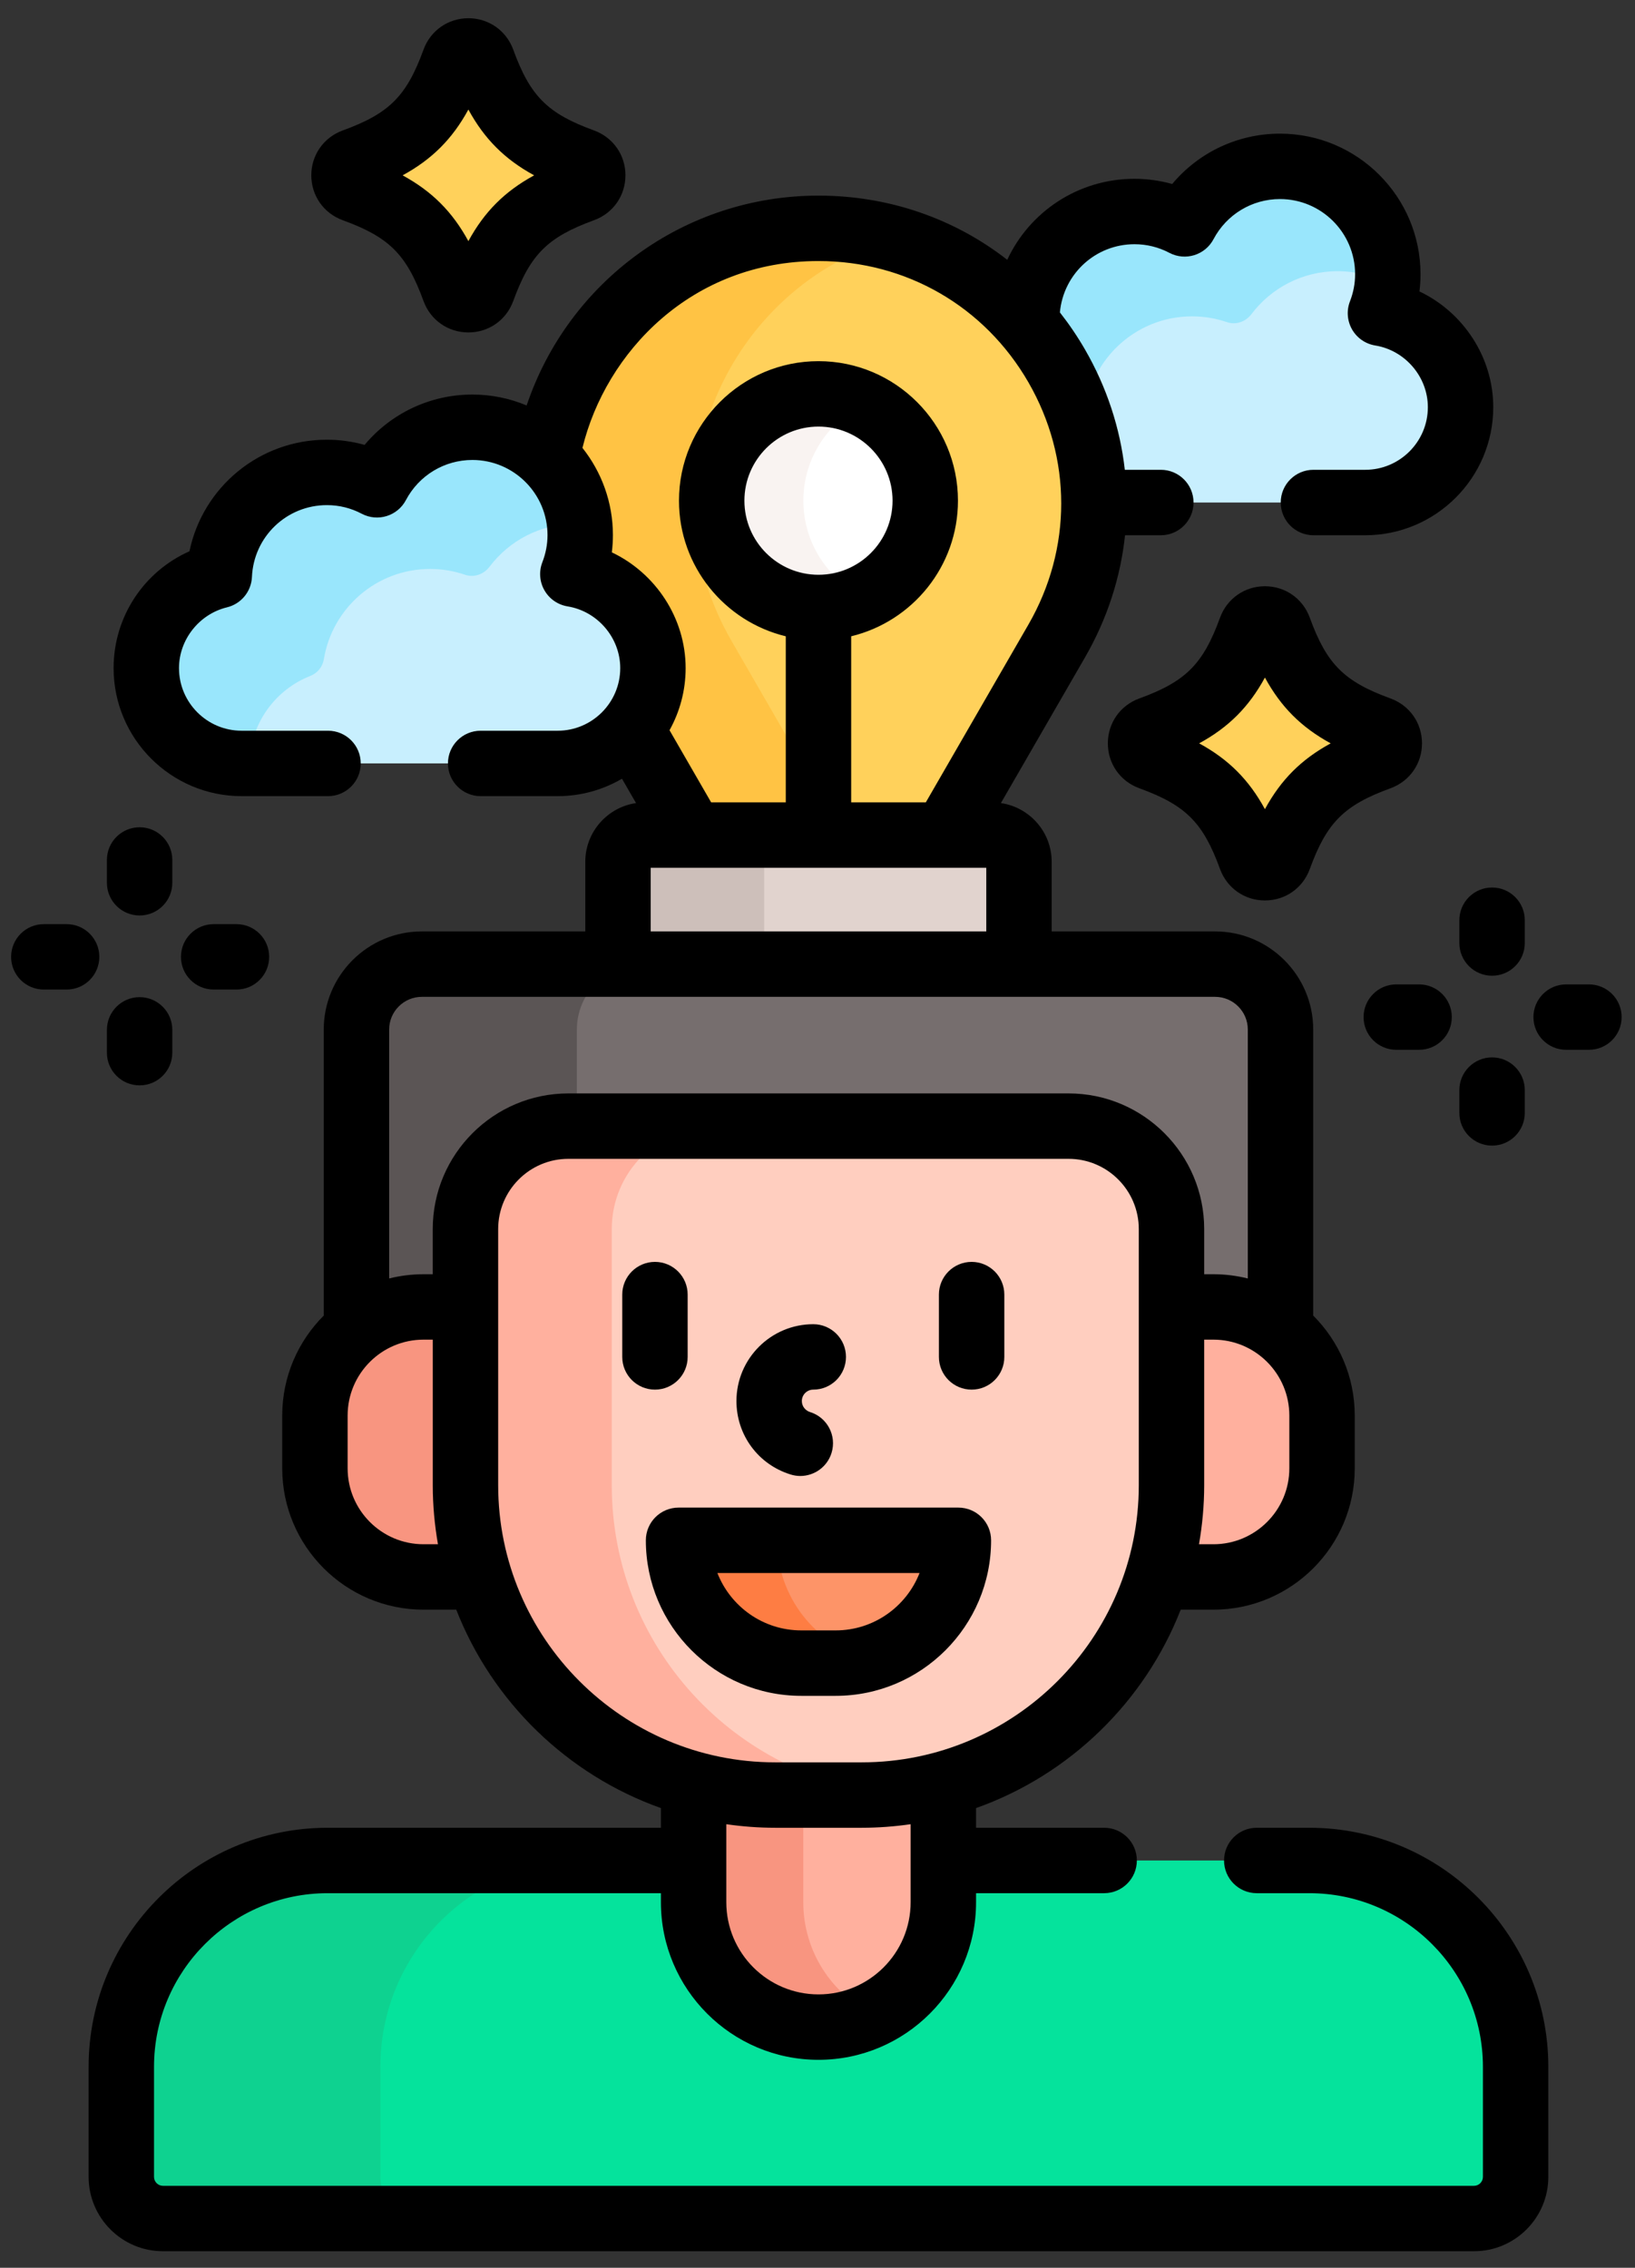 <svg width="75" height="104" viewBox="0 0 75 104" fill="none" xmlns="http://www.w3.org/2000/svg">
<rect x="0" y="0" width="75" height="104" fill="#333333" stroke="none"/>
<path d="M63.323 14.363C63.539 13.808 63.661 13.207 63.661 12.576C63.661 9.843 61.447 7.628 58.714 7.628C56.816 7.628 55.169 8.699 54.34 10.268C53.653 9.906 52.871 9.699 52.041 9.699C49.383 9.699 47.22 11.798 47.105 14.428C47.005 14.453 46.906 14.483 46.809 14.514C48.921 16.813 50.163 19.864 50.179 23.045H62.626C65.03 23.045 66.998 21.078 66.998 18.673C66.998 16.507 65.399 14.7 63.323 14.363Z" fill="#C8EFFE"/>
<path d="M49.745 19.237C49.86 16.606 52.023 14.508 54.681 14.508C55.241 14.508 55.778 14.601 56.279 14.773C56.694 14.915 57.142 14.755 57.406 14.406C58.309 13.21 59.741 12.437 61.355 12.437C62.18 12.437 62.958 12.64 63.642 12.998C63.655 12.858 63.662 12.718 63.662 12.576C63.662 9.843 61.447 7.628 58.714 7.628C56.816 7.628 55.17 8.699 54.34 10.268C53.653 9.906 52.872 9.699 52.041 9.699C49.383 9.699 47.22 11.798 47.105 14.428C47.005 14.453 46.907 14.483 46.809 14.514C48.066 15.882 49.011 17.517 49.577 19.285C49.633 19.268 49.688 19.25 49.745 19.237Z" fill="#99E6FC"/>
<path d="M57.374 28.842C56.444 31.397 55.331 32.51 52.776 33.44C52.167 33.662 52.167 34.518 52.776 34.74C55.331 35.67 56.444 36.783 57.374 39.338C57.596 39.947 58.452 39.947 58.674 39.338C59.604 36.783 60.717 35.67 63.272 34.74C63.881 34.518 63.881 33.662 63.272 33.44C60.717 32.51 59.604 31.397 58.674 28.842C58.452 28.233 57.596 28.233 57.374 28.842Z" fill="#FFD15B"/>
<path d="M37.545 10.47C30.984 10.47 26.086 15.268 25.094 20.974C26.031 21.874 26.615 23.139 26.615 24.541C26.615 25.172 26.492 25.773 26.277 26.328C28.352 26.665 29.951 28.472 29.951 30.639C29.951 31.695 29.572 32.666 28.942 33.424L31.756 38.297H43.334L48.472 29.397C53.328 20.985 47.258 10.47 37.545 10.47Z" fill="#FFD15B"/>
<path d="M41.015 10.942C39.925 10.636 38.764 10.47 37.545 10.47C30.984 10.47 26.086 15.268 25.094 20.974C26.031 21.874 26.615 23.139 26.615 24.541C26.615 25.172 26.492 25.773 26.277 26.328C28.352 26.665 29.951 28.472 29.951 30.639C29.951 31.695 29.572 32.666 28.943 33.424L31.756 38.297H38.696L33.558 29.397C29.31 22.041 33.42 13.076 41.015 10.942Z" fill="#FFC344"/>
<path d="M26.277 26.328C26.492 25.773 26.615 25.172 26.615 24.541C26.615 21.808 24.4 19.593 21.668 19.593C19.769 19.593 18.123 20.664 17.293 22.233C16.606 21.871 15.825 21.664 14.995 21.664C12.336 21.664 10.173 23.763 10.058 26.394C8.145 26.858 6.711 28.587 6.711 30.638C6.711 33.043 8.678 35.01 11.083 35.01H25.579C27.984 35.01 29.951 33.043 29.951 30.638C29.951 28.472 28.352 26.665 26.277 26.328Z" fill="#C8EFFE"/>
<path d="M14.239 30.996C14.565 30.869 14.799 30.578 14.855 30.233C15.24 27.884 17.274 26.092 19.731 26.092C20.291 26.092 20.828 26.186 21.329 26.358C21.743 26.5 22.192 26.34 22.456 25.99C23.359 24.794 24.79 24.021 26.404 24.021C26.466 24.021 26.527 24.023 26.588 24.025C26.331 21.535 24.226 19.594 21.668 19.594C19.77 19.594 18.123 20.664 17.294 22.233C16.606 21.872 15.825 21.665 14.995 21.665C12.336 21.665 10.174 23.764 10.059 26.394C8.04 26.884 6.555 28.781 6.724 30.979C6.9 33.272 8.879 35.011 11.179 35.011H11.45C11.473 33.187 12.627 31.627 14.239 30.996Z" fill="#99E6FC"/>
<path d="M46.742 44.214V39.521C46.742 38.844 46.194 38.296 45.517 38.296H29.572C28.896 38.296 28.348 38.844 28.348 39.521V44.214H46.742Z" fill="#E1D3CE"/>
<path d="M36.279 38.296H29.572C28.896 38.296 28.348 38.844 28.348 39.521V44.214H35.055V39.521C35.055 38.844 35.603 38.296 36.279 38.296Z" fill="#CDBFBA"/>
<path d="M37.545 27.859C40.25 27.859 42.443 25.666 42.443 22.961C42.443 20.256 40.25 18.062 37.545 18.062C34.839 18.062 32.646 20.256 32.646 22.961C32.646 25.666 34.839 27.859 37.545 27.859Z" fill="white"/>
<path d="M36.852 22.961C36.852 21.008 37.995 19.323 39.648 18.536C39.011 18.233 38.298 18.062 37.545 18.062C34.84 18.062 32.647 20.255 32.647 22.961C32.647 25.666 34.84 27.859 37.545 27.859C38.298 27.859 39.011 27.689 39.648 27.385C37.995 26.598 36.852 24.913 36.852 22.961Z" fill="#F9F3F1"/>
<path d="M60.062 85.321H43.273V87.235C43.273 90.399 40.708 92.963 37.545 92.963C34.382 92.963 31.817 90.399 31.817 87.235V85.321H15.028C9.802 85.321 5.565 89.557 5.565 94.783V99.831C5.565 100.886 6.42 101.741 7.475 101.741H67.615C68.669 101.741 69.524 100.886 69.524 99.831V94.783C69.524 89.557 65.288 85.321 60.062 85.321Z" fill="#05E39C"/>
<path d="M17.448 99.831V94.783C17.448 89.557 21.684 85.321 26.91 85.321H15.028C9.802 85.321 5.565 89.557 5.565 94.783V99.831C5.565 100.886 6.42 101.741 7.474 101.741H19.357C18.302 101.741 17.448 100.886 17.448 99.831Z" fill="#0ED290"/>
<path d="M39.531 82.32H35.559C34.263 82.32 33.01 82.144 31.817 81.819V87.235C31.817 90.398 34.382 92.963 37.545 92.963C40.708 92.963 43.273 90.398 43.273 87.235V81.819C42.08 82.144 40.826 82.32 39.531 82.32Z" fill="#FFB09E"/>
<path d="M36.848 87.235V82.32H35.559C34.263 82.32 33.01 82.144 31.817 81.819V87.235C31.817 90.398 34.382 92.963 37.545 92.963C38.447 92.963 39.301 92.754 40.06 92.382C38.158 91.45 36.848 89.496 36.848 87.235Z" fill="#F89580"/>
<path d="M16.351 47.215V61.001C17.198 60.335 18.265 59.936 19.427 59.936H21.352V56.364C21.352 53.758 23.465 51.645 26.071 51.645H49.018C51.625 51.645 53.738 53.758 53.738 56.364V59.936H55.663C56.824 59.936 57.892 60.335 58.739 61.001V47.215C58.739 45.558 57.395 44.215 55.739 44.215H19.351C17.694 44.215 16.351 45.558 16.351 47.215Z" fill="#766E6E"/>
<path d="M26.462 47.215C26.462 45.558 27.805 44.215 29.462 44.215H19.351C17.694 44.215 16.351 45.558 16.351 47.215V61.001C17.198 60.335 18.265 59.936 19.427 59.936H21.352V56.364C21.352 53.758 23.465 51.645 26.071 51.645H26.462V47.215H26.462Z" fill="#5B5555"/>
<path d="M21.352 68.114V59.936H19.427C16.676 59.936 14.446 62.166 14.446 64.918V67.338C14.446 70.089 16.676 72.319 19.427 72.319H21.985C21.573 70.99 21.352 69.578 21.352 68.114Z" fill="#F89580"/>
<path d="M55.663 59.937H53.738V68.114C53.738 69.578 53.516 70.99 53.105 72.32H55.663C58.414 72.32 60.644 70.089 60.644 67.338V64.918C60.644 62.167 58.413 59.937 55.663 59.937Z" fill="#FFB09E"/>
<path d="M39.531 82.321H35.559C27.712 82.321 21.351 75.96 21.351 68.114V56.364C21.351 53.758 23.465 51.645 26.071 51.645H49.018C51.625 51.645 53.738 53.758 53.738 56.364V68.114C53.738 75.96 47.377 82.321 39.531 82.321Z" fill="#FFCEBF"/>
<path d="M28.063 68.114V56.364C28.063 53.758 30.176 51.645 32.783 51.645H26.071C23.465 51.645 21.351 53.758 21.351 56.364V68.114C21.351 75.96 27.712 82.321 35.559 82.321H39.531C39.993 82.321 40.45 82.297 40.901 82.254C33.697 81.564 28.063 75.498 28.063 68.114Z" fill="#FFB09E"/>
<path d="M31.126 70.639C31.126 73.749 33.647 76.27 36.758 76.27H38.332C41.442 76.27 43.963 73.749 43.963 70.639H31.126Z" fill="#FD9468"/>
<path d="M35.648 70.639H31.126C31.126 73.749 33.647 76.27 36.758 76.27H38.332C38.842 76.27 39.336 76.201 39.806 76.074C37.411 75.426 35.648 73.239 35.648 70.639Z" fill="#FE7D43"/>
<path d="M20.835 2.793C19.905 5.348 18.792 6.461 16.237 7.391C15.628 7.613 15.628 8.469 16.237 8.691C18.792 9.621 19.905 10.734 20.835 13.289C21.057 13.898 21.913 13.898 22.135 13.289C23.065 10.734 24.178 9.621 26.733 8.691C27.343 8.469 27.343 7.613 26.733 7.391C24.178 6.461 23.065 5.348 22.135 2.793C21.913 2.184 21.057 2.184 20.835 2.793Z" fill="#FFD15B"/>
<path d="M6.404 41.984C7.232 41.984 7.904 41.312 7.904 40.484V39.438C7.904 38.609 7.232 37.938 6.404 37.938C5.575 37.938 4.904 38.609 4.904 39.438V40.484C4.904 41.312 5.575 41.984 6.404 41.984Z" fill="black"/>
<path d="M6.404 49.775C7.232 49.775 7.904 49.104 7.904 48.275V47.229C7.904 46.401 7.232 45.729 6.404 45.729C5.575 45.729 4.904 46.401 4.904 47.229V48.275C4.904 49.104 5.575 49.775 6.404 49.775Z" fill="black"/>
<path d="M4.556 43.881C4.556 43.053 3.885 42.381 3.056 42.381H2.01C1.181 42.381 0.51 43.053 0.51 43.881C0.51 44.71 1.181 45.381 2.01 45.381H3.056C3.885 45.381 4.556 44.71 4.556 43.881Z" fill="black"/>
<path d="M10.847 45.381C11.676 45.381 12.347 44.71 12.347 43.881C12.347 43.053 11.676 42.381 10.847 42.381H9.801C8.973 42.381 8.301 43.053 8.301 43.881C8.301 44.71 8.973 45.381 9.801 45.381H10.847Z" fill="black"/>
<path d="M66.943 42.201V43.247C66.943 44.075 67.615 44.747 68.443 44.747C69.272 44.747 69.944 44.075 69.944 43.247V42.201C69.944 41.372 69.272 40.701 68.443 40.701C67.615 40.701 66.943 41.372 66.943 42.201Z" fill="black"/>
<path d="M68.443 48.492C67.615 48.492 66.943 49.164 66.943 49.992V51.038C66.943 51.867 67.615 52.538 68.443 52.538C69.272 52.538 69.944 51.867 69.944 51.038V49.992C69.944 49.164 69.272 48.492 68.443 48.492Z" fill="black"/>
<path d="M64.05 48.144H65.096C65.924 48.144 66.596 47.473 66.596 46.644C66.596 45.816 65.924 45.144 65.096 45.144H64.05C63.221 45.144 62.55 45.816 62.55 46.644C62.55 47.473 63.221 48.144 64.05 48.144Z" fill="black"/>
<path d="M72.887 45.144H71.841C71.013 45.144 70.341 45.816 70.341 46.644C70.341 47.473 71.013 48.144 71.841 48.144H72.887C73.716 48.144 74.387 47.473 74.387 46.644C74.387 45.816 73.716 45.144 72.887 45.144Z" fill="black"/>
<path d="M65.229 34.09C65.229 33.158 64.662 32.35 63.785 32.031C61.655 31.255 60.859 30.46 60.083 28.329C59.764 27.452 58.956 26.885 58.024 26.885C57.092 26.885 56.284 27.452 55.964 28.329V28.329C55.188 30.459 54.393 31.255 52.262 32.031C51.385 32.35 50.819 33.158 50.819 34.09C50.819 35.022 51.385 35.83 52.263 36.15C54.393 36.925 55.188 37.721 55.964 39.852C56.284 40.729 57.092 41.295 58.024 41.295C58.955 41.295 59.764 40.729 60.083 39.851C60.859 37.721 61.655 36.925 63.785 36.15C64.662 35.83 65.229 35.022 65.229 34.09ZM58.784 29.355C58.783 29.355 58.783 29.356 58.783 29.356C58.783 29.356 58.783 29.355 58.784 29.355ZM58.024 37.108C57.289 35.758 56.356 34.825 55.007 34.09C56.356 33.355 57.289 32.422 58.024 31.073C58.759 32.422 59.692 33.355 61.041 34.09C59.692 34.825 58.759 35.758 58.024 37.108Z" fill="black"/>
<path d="M60.062 83.821H57.649C56.821 83.821 56.149 84.492 56.149 85.321C56.149 86.149 56.821 86.821 57.649 86.821H60.062C64.452 86.821 68.024 90.393 68.024 94.784V99.831C68.024 100.057 67.841 100.241 67.615 100.241H7.474C7.249 100.241 7.065 100.057 7.065 99.831V94.784C7.065 90.393 10.637 86.821 15.028 86.821H30.317V87.235C30.317 91.221 33.559 94.463 37.545 94.463C41.53 94.463 44.773 91.221 44.773 87.235V86.821H50.649C51.478 86.821 52.149 86.149 52.149 85.321C52.149 84.492 51.478 83.821 50.649 83.821H44.773V82.918C49.067 81.393 52.505 78.05 54.161 73.819H55.662C59.236 73.819 62.144 70.912 62.144 67.338V64.917C62.144 63.128 61.415 61.506 60.239 60.332V47.215C60.239 44.734 58.22 42.715 55.739 42.715H48.242V39.521C48.242 38.154 47.228 37.022 45.913 36.829L49.771 30.147C50.791 28.381 51.402 26.477 51.607 24.546H53.249C54.078 24.546 54.749 23.874 54.749 23.045C54.749 22.217 54.078 21.545 53.249 21.545H51.597C51.383 19.644 50.776 17.77 49.771 16.029C49.424 15.428 49.038 14.861 48.619 14.327C48.781 12.561 50.251 11.2 52.041 11.2C52.604 11.2 53.142 11.333 53.641 11.595C54.374 11.981 55.279 11.7 55.666 10.969C56.266 9.834 57.434 9.129 58.714 9.129C60.615 9.129 62.161 10.675 62.161 12.576C62.161 12.997 62.082 13.416 61.925 13.82C61.761 14.242 61.797 14.716 62.021 15.108C62.246 15.501 62.636 15.771 63.083 15.844C64.459 16.067 65.498 17.284 65.498 18.673C65.498 20.257 64.209 21.545 62.626 21.545H60.249C59.421 21.545 58.749 22.217 58.749 23.045C58.749 23.874 59.421 24.546 60.249 24.546H62.626C65.864 24.546 68.498 21.911 68.498 18.673C68.498 16.381 67.12 14.318 65.112 13.365C65.145 13.104 65.161 12.84 65.161 12.576C65.161 9.021 62.269 6.129 58.714 6.129C56.779 6.129 54.982 6.989 53.771 8.438C53.209 8.281 52.626 8.2 52.041 8.2C49.459 8.2 47.23 9.71 46.204 11.915C43.78 10.025 40.769 8.971 37.545 8.971C31.397 8.971 26.073 12.909 24.158 18.595C23.392 18.273 22.55 18.094 21.668 18.094C19.733 18.094 17.936 18.954 16.725 20.403C16.163 20.246 15.579 20.165 14.995 20.165C11.896 20.165 9.303 22.341 8.691 25.281C6.599 26.211 5.211 28.286 5.211 30.639C5.211 33.877 7.845 36.511 11.083 36.511H15.047C15.876 36.511 16.547 35.839 16.547 35.011C16.547 34.182 15.876 33.511 15.047 33.511H11.083C9.499 33.511 8.211 32.222 8.211 30.639C8.211 29.334 9.137 28.162 10.413 27.852C11.062 27.694 11.528 27.126 11.557 26.459C11.638 24.612 13.148 23.165 14.995 23.165C15.557 23.165 16.096 23.298 16.595 23.561C17.327 23.946 18.233 23.666 18.62 22.934C19.22 21.799 20.388 21.094 21.668 21.094C23.569 21.094 25.115 22.64 25.115 24.541C25.115 24.962 25.035 25.381 24.878 25.786C24.715 26.207 24.75 26.681 24.975 27.073C25.2 27.466 25.59 27.736 26.037 27.809C27.413 28.033 28.451 29.249 28.451 30.639C28.451 32.222 27.163 33.511 25.579 33.511H22.048C21.219 33.511 20.548 34.182 20.548 35.011C20.548 35.839 21.219 36.511 22.048 36.511H25.579C26.655 36.511 27.663 36.219 28.531 35.712L29.176 36.829C27.861 37.022 26.848 38.154 26.848 39.521V42.715H19.351C16.87 42.715 14.851 44.733 14.851 47.215V60.332C13.675 61.506 12.946 63.128 12.946 64.917V67.338C12.946 70.912 15.853 73.819 19.427 73.819H20.929C22.585 78.05 26.023 81.393 30.317 82.918V83.821H15.028C8.983 83.821 4.065 88.738 4.065 94.784V99.831C4.065 101.711 5.595 103.241 7.474 103.241H67.615C69.495 103.241 71.024 101.711 71.024 99.831V94.784C71.024 88.738 66.106 83.821 60.062 83.821ZM59.144 67.338C59.144 69.257 57.582 70.819 55.663 70.819H55C55.153 69.939 55.238 69.036 55.238 68.113V61.436H55.663C57.582 61.436 59.144 62.998 59.144 64.917V67.338ZM37.545 26.359C35.671 26.359 34.147 24.835 34.147 22.961C34.147 21.087 35.671 19.563 37.545 19.563C39.418 19.563 40.943 21.087 40.943 22.961C40.943 24.835 39.419 26.359 37.545 26.359ZM28.066 25.331C28.098 25.069 28.115 24.806 28.115 24.541C28.115 23.031 27.591 21.641 26.718 20.541C27.782 16.175 31.705 11.971 37.545 11.971C41.564 11.971 45.163 14.049 47.173 17.53C49.182 21.01 49.183 25.166 47.173 28.647L42.468 36.797H39.045V29.18C41.851 28.503 43.943 25.973 43.943 22.961C43.943 19.433 41.073 16.563 37.545 16.563C34.017 16.563 31.146 19.433 31.146 22.961C31.146 25.973 33.238 28.503 36.045 29.18V36.797H32.622L30.712 33.488C31.182 32.644 31.451 31.672 31.451 30.639C31.451 28.346 30.073 26.284 28.066 25.331ZM29.848 39.797H45.242V42.715H29.848V39.797ZM17.851 47.215C17.851 46.388 18.524 45.715 19.351 45.715H28.344C28.345 45.715 28.346 45.715 28.348 45.715H46.742C46.743 45.715 46.744 45.715 46.746 45.715H55.739C56.566 45.715 57.239 46.388 57.239 47.215V58.631C56.734 58.504 56.206 58.436 55.662 58.436H55.238V56.364C55.238 52.935 52.448 50.144 49.018 50.144H26.071C22.642 50.144 19.851 52.934 19.851 56.364V58.436H19.427C18.883 58.436 18.356 58.504 17.851 58.63V47.215H17.851ZM19.427 70.819C17.507 70.819 15.946 69.257 15.946 67.338V64.917C15.946 62.997 17.508 61.436 19.427 61.436H19.852V68.113C19.852 69.036 19.936 69.939 20.09 70.819H19.427ZM22.852 68.113V56.364C22.852 54.589 24.296 53.144 26.071 53.144H49.018C50.794 53.144 52.238 54.589 52.238 56.364V68.113C52.238 75.12 46.537 80.821 39.531 80.821H35.559C28.552 80.821 22.852 75.12 22.852 68.113ZM35.559 83.821H39.531C40.292 83.821 41.04 83.763 41.772 83.658V87.235C41.772 89.567 39.876 91.463 37.545 91.463C35.213 91.463 33.317 89.567 33.317 87.235V83.658C34.05 83.763 34.797 83.821 35.559 83.821Z" fill="black"/>
<path d="M38.332 77.771C42.264 77.771 45.463 74.571 45.463 70.639C45.463 69.811 44.792 69.139 43.963 69.139H31.126C30.297 69.139 29.626 69.811 29.626 70.639C29.626 74.571 32.825 77.771 36.757 77.771H38.332ZM32.908 72.139H42.181C41.579 73.678 40.081 74.77 38.332 74.77H36.758C35.008 74.77 33.51 73.678 32.908 72.139Z" fill="black"/>
<path d="M31.544 62.228V59.37C31.544 58.542 30.872 57.87 30.044 57.87C29.215 57.87 28.544 58.542 28.544 59.37V62.228C28.544 63.057 29.215 63.728 30.044 63.728C30.872 63.728 31.544 63.057 31.544 62.228Z" fill="black"/>
<path d="M44.57 63.728C45.398 63.728 46.07 63.057 46.07 62.228V59.37C46.07 58.542 45.398 57.87 44.57 57.87C43.741 57.87 43.069 58.542 43.069 59.37V62.228C43.069 63.057 43.741 63.728 44.57 63.728Z" fill="black"/>
<path d="M36.271 67.621C36.417 67.666 36.566 67.688 36.712 67.688C37.353 67.688 37.947 67.273 38.145 66.628C38.389 65.836 37.944 64.997 37.152 64.754C36.974 64.699 36.782 64.519 36.782 64.252C36.782 63.963 37.018 63.728 37.306 63.728C38.135 63.728 38.806 63.057 38.806 62.228C38.806 61.4 38.135 60.728 37.306 60.728C35.363 60.728 33.782 62.309 33.782 64.252C33.782 65.81 34.782 67.164 36.271 67.621Z" fill="black"/>
<path d="M15.724 10.1C17.854 10.876 18.65 11.671 19.426 13.802C19.745 14.679 20.553 15.246 21.485 15.246C22.417 15.246 23.225 14.679 23.545 13.802C24.32 11.672 25.116 10.876 27.246 10.1C28.123 9.781 28.69 8.973 28.69 8.041C28.691 7.109 28.124 6.301 27.246 5.981C25.116 5.206 24.32 4.41 23.545 2.28C23.225 1.403 22.417 0.836 21.485 0.836C20.553 0.836 19.745 1.403 19.426 2.28C18.65 4.41 17.854 5.206 15.724 5.982C14.847 6.301 14.28 7.11 14.28 8.041C14.28 8.973 14.847 9.781 15.724 10.1ZM21.485 5.024C22.221 6.373 23.153 7.306 24.502 8.041C23.153 8.776 22.221 9.709 21.485 11.058C20.75 9.709 19.817 8.776 18.468 8.041C19.817 7.306 20.75 6.373 21.485 5.024Z" fill="black"/>
</svg>
